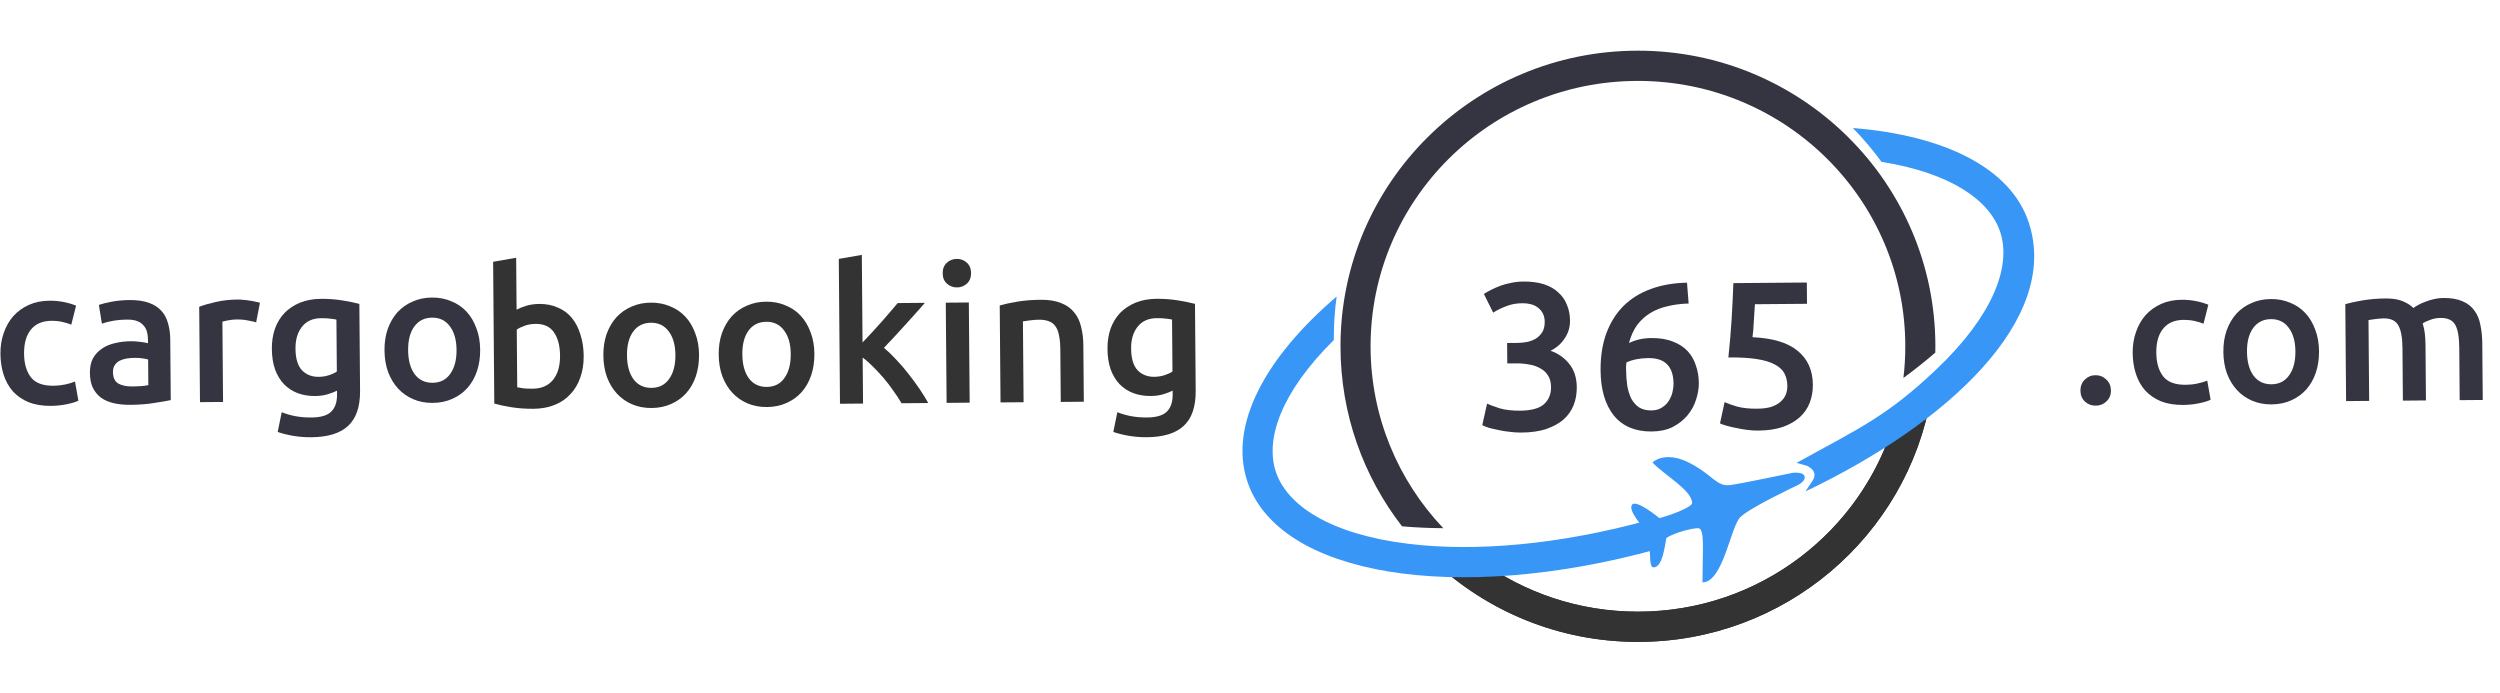 <svg width="148" height="41" viewBox="0 0 148 41" fill="none" xmlns="http://www.w3.org/2000/svg">
<g clip-path="url(#clip0_837_9243)">
<g clip-path="url(#clip1_837_9243)">
<path fill-rule="evenodd" clip-rule="evenodd" d="M112.105 25.096C110.127 31.521 104.109 36.21 96.966 36.21C93.435 36.21 90.18 35.065 87.551 33.131C86.614 33.178 85.702 33.191 84.82 33.17C87.98 36.163 92.257 38 96.966 38C105.648 38 112.863 31.755 114.31 23.538C113.616 24.068 112.88 24.588 112.105 25.096ZM112.682 22.375C112.756 21.76 112.793 21.134 112.793 20.5C112.793 11.842 105.726 4.79 96.966 4.79C88.205 4.79 81.138 11.842 81.138 20.5C81.138 24.662 82.772 28.454 85.442 31.269C84.596 31.264 83.78 31.227 82.999 31.158C80.715 28.206 79.357 24.511 79.357 20.5C79.357 10.835 87.241 3 96.966 3C106.691 3 114.574 10.835 114.574 20.5C114.574 20.625 114.573 20.749 114.57 20.873C113.984 21.38 113.353 21.881 112.682 22.375Z" fill="#353541"/>
<path d="M33.155 21.057C33.15 20.474 33.03 20.014 32.794 19.676C32.565 19.337 32.203 19.17 31.706 19.174C31.48 19.176 31.266 19.212 31.064 19.282C30.869 19.352 30.711 19.428 30.592 19.513L30.62 22.927C30.718 22.948 30.842 22.97 30.993 22.991C31.151 23.005 31.339 23.011 31.557 23.009C32.061 23.005 32.455 22.832 32.738 22.489C33.021 22.139 33.16 21.662 33.155 21.057ZM34.554 21.068C34.558 21.544 34.49 21.976 34.35 22.362C34.218 22.742 34.021 23.068 33.76 23.343C33.507 23.617 33.196 23.828 32.829 23.974C32.461 24.121 32.044 24.196 31.578 24.2C31.127 24.204 30.694 24.174 30.28 24.109C29.873 24.044 29.534 23.971 29.262 23.891L29.193 15.498L30.557 15.259L30.582 18.333C30.739 18.249 30.93 18.171 31.156 18.102C31.388 18.032 31.644 17.995 31.922 17.993C32.336 17.99 32.705 18.062 33.03 18.211C33.362 18.352 33.638 18.557 33.859 18.828C34.079 19.098 34.247 19.425 34.363 19.81C34.486 20.187 34.55 20.606 34.554 21.068Z" fill="#333333"/>
<path d="M41.383 21C41.387 21.468 41.323 21.896 41.191 22.283C41.058 22.67 40.869 23 40.623 23.274C40.377 23.549 40.078 23.763 39.726 23.917C39.381 24.071 38.998 24.15 38.577 24.154C38.156 24.157 37.771 24.084 37.424 23.936C37.077 23.788 36.778 23.579 36.527 23.308C36.277 23.038 36.079 22.711 35.933 22.327C35.794 21.942 35.723 21.515 35.719 21.047C35.715 20.578 35.779 20.154 35.911 19.775C36.051 19.388 36.244 19.057 36.49 18.783C36.744 18.509 37.043 18.298 37.388 18.152C37.733 17.998 38.112 17.919 38.526 17.916C38.939 17.912 39.32 17.985 39.667 18.133C40.022 18.274 40.324 18.479 40.575 18.749C40.825 19.019 41.02 19.347 41.158 19.731C41.304 20.108 41.38 20.531 41.383 21ZM39.984 21.011C39.979 20.422 39.848 19.957 39.589 19.619C39.338 19.274 38.987 19.103 38.535 19.106C38.084 19.11 37.732 19.287 37.479 19.637C37.233 19.979 37.113 20.445 37.118 21.035C37.123 21.632 37.251 22.104 37.502 22.45C37.761 22.795 38.116 22.966 38.567 22.962C39.018 22.959 39.367 22.782 39.612 22.432C39.865 22.082 39.989 21.609 39.984 21.011Z" fill="#333333"/>
<path d="M48.212 20.943C48.215 21.412 48.151 21.84 48.019 22.226C47.887 22.613 47.698 22.943 47.452 23.218C47.206 23.492 46.906 23.706 46.554 23.86C46.209 24.015 45.826 24.093 45.405 24.097C44.984 24.1 44.599 24.028 44.252 23.88C43.905 23.731 43.606 23.522 43.356 23.252C43.105 22.982 42.907 22.654 42.761 22.27C42.622 21.885 42.551 21.459 42.547 20.99C42.543 20.521 42.607 20.097 42.74 19.718C42.879 19.331 43.072 19.001 43.318 18.726C43.572 18.452 43.871 18.242 44.216 18.095C44.561 17.941 44.94 17.862 45.354 17.859C45.768 17.855 46.148 17.928 46.495 18.076C46.85 18.217 47.153 18.422 47.403 18.692C47.654 18.963 47.848 19.29 47.987 19.674C48.133 20.051 48.208 20.474 48.212 20.943ZM46.812 20.954C46.807 20.365 46.676 19.901 46.417 19.563C46.166 19.217 45.815 19.046 45.364 19.05C44.912 19.053 44.56 19.23 44.307 19.58C44.062 19.922 43.941 20.389 43.946 20.978C43.951 21.576 44.079 22.047 44.33 22.393C44.589 22.739 44.944 22.91 45.395 22.906C45.846 22.902 46.195 22.725 46.44 22.375C46.693 22.026 46.817 21.552 46.812 20.954Z" fill="#333333"/>
<path d="M51.062 20.273C51.234 20.09 51.416 19.895 51.611 19.69C51.804 19.476 51.994 19.267 52.181 19.061C52.367 18.848 52.542 18.646 52.706 18.456C52.878 18.258 53.023 18.086 53.142 17.942L54.756 17.928C54.383 18.355 53.988 18.797 53.57 19.254C53.16 19.711 52.747 20.157 52.329 20.591C52.556 20.778 52.795 21.007 53.045 21.277C53.296 21.54 53.539 21.821 53.774 22.122C54.01 22.422 54.231 22.723 54.436 23.024C54.642 23.324 54.813 23.603 54.951 23.859L53.371 23.872C53.234 23.638 53.074 23.394 52.891 23.139C52.716 22.883 52.526 22.635 52.321 22.395C52.116 22.154 51.907 21.929 51.695 21.719C51.482 21.502 51.274 21.318 51.07 21.169L51.092 23.891L49.727 23.902L49.656 15.328L51.02 15.089L51.062 20.273Z" fill="#333333"/>
<path d="M57.404 23.838L56.039 23.85L55.99 17.918L57.355 17.907L57.404 23.838ZM57.488 16.17C57.49 16.427 57.409 16.632 57.245 16.785C57.08 16.937 56.885 17.014 56.66 17.016C56.426 17.018 56.227 16.944 56.06 16.794C55.893 16.645 55.809 16.441 55.807 16.184C55.804 15.919 55.885 15.711 56.05 15.558C56.214 15.406 56.413 15.328 56.646 15.326C56.871 15.325 57.068 15.399 57.234 15.548C57.401 15.698 57.486 15.905 57.488 16.17Z" fill="#333333"/>
<path d="M59.184 18.084C59.446 18.006 59.788 17.932 60.209 17.86C60.629 17.789 61.095 17.751 61.607 17.747C62.088 17.742 62.491 17.807 62.816 17.941C63.141 18.067 63.398 18.25 63.588 18.49C63.785 18.723 63.923 19.009 64.001 19.349C64.087 19.681 64.131 20.047 64.134 20.448L64.162 23.782L62.797 23.794L62.771 20.674C62.768 20.357 62.743 20.089 62.696 19.87C62.657 19.643 62.588 19.462 62.489 19.327C62.397 19.184 62.269 19.083 62.103 19.024C61.944 18.957 61.748 18.925 61.515 18.927C61.342 18.928 61.162 18.941 60.974 18.965C60.786 18.99 60.647 19.01 60.557 19.026L60.596 23.812L59.231 23.823L59.184 18.084Z" fill="#333333"/>
<path d="M66.962 20.64C66.967 21.222 67.094 21.648 67.345 21.918C67.603 22.181 67.931 22.31 68.33 22.307C68.548 22.305 68.751 22.273 68.938 22.211C69.133 22.149 69.291 22.076 69.41 21.992L69.385 18.918C69.287 18.896 69.167 18.878 69.024 18.864C68.88 18.843 68.7 18.833 68.482 18.835C67.985 18.839 67.607 19.009 67.346 19.343C67.085 19.671 66.957 20.103 66.962 20.64ZM70.785 23.126C70.793 24.071 70.558 24.765 70.08 25.207C69.61 25.65 68.882 25.875 67.896 25.884C67.535 25.887 67.182 25.859 66.835 25.802C66.496 25.744 66.187 25.667 65.908 25.571L66.147 24.401C66.38 24.497 66.644 24.575 66.938 24.633C67.24 24.69 67.564 24.718 67.909 24.715C68.459 24.71 68.849 24.594 69.08 24.365C69.311 24.136 69.425 23.799 69.422 23.353L69.42 23.126C69.285 23.195 69.105 23.265 68.88 23.335C68.662 23.405 68.41 23.441 68.125 23.443C67.749 23.446 67.402 23.389 67.085 23.27C66.776 23.152 66.507 22.976 66.279 22.744C66.059 22.511 65.884 22.221 65.753 21.875C65.63 21.52 65.566 21.113 65.563 20.651C65.559 20.22 65.62 19.823 65.745 19.459C65.877 19.095 66.066 18.783 66.312 18.524C66.566 18.265 66.873 18.062 67.233 17.915C67.593 17.769 68.002 17.693 68.461 17.689C68.905 17.686 69.326 17.716 69.726 17.781C70.125 17.846 70.464 17.915 70.743 17.988L70.785 23.126Z" fill="#333333"/>
<path d="M0.026 20.945C0.022 20.507 0.086 20.098 0.219 19.719C0.351 19.332 0.54 18.998 0.786 18.716C1.039 18.434 1.346 18.212 1.706 18.051C2.065 17.889 2.471 17.806 2.922 17.802C3.479 17.798 4.006 17.895 4.504 18.095L4.22 19.221C4.062 19.154 3.881 19.099 3.677 19.055C3.481 19.011 3.27 18.99 3.045 18.992C2.511 18.997 2.106 19.17 1.83 19.513C1.555 19.848 1.42 20.321 1.425 20.934C1.429 21.523 1.565 21.991 1.831 22.337C2.097 22.675 2.542 22.841 3.167 22.836C3.4 22.834 3.629 22.809 3.854 22.762C4.08 22.715 4.275 22.657 4.44 22.587L4.641 23.72C4.491 23.797 4.262 23.867 3.954 23.93C3.654 23.992 3.342 24.025 3.018 24.028C2.514 24.032 2.074 23.96 1.696 23.812C1.327 23.657 1.016 23.444 0.766 23.174C0.523 22.896 0.34 22.568 0.216 22.191C0.093 21.807 0.029 21.391 0.026 20.945Z" fill="#353541"/>
<path d="M7.823 22.877C8.244 22.873 8.563 22.848 8.781 22.801L8.769 21.281C8.693 21.259 8.584 21.237 8.441 21.216C8.298 21.194 8.14 21.184 7.967 21.186C7.816 21.187 7.662 21.199 7.504 21.223C7.354 21.247 7.215 21.29 7.088 21.352C6.968 21.413 6.871 21.501 6.797 21.615C6.722 21.721 6.686 21.858 6.687 22.024C6.69 22.349 6.793 22.575 6.998 22.702C7.202 22.821 7.477 22.88 7.823 22.877ZM7.668 17.763C8.119 17.759 8.499 17.813 8.809 17.924C9.118 18.034 9.364 18.191 9.546 18.394C9.736 18.596 9.869 18.845 9.947 19.139C10.032 19.426 10.076 19.743 10.079 20.091L10.109 23.686C9.898 23.733 9.579 23.788 9.151 23.852C8.73 23.924 8.253 23.962 7.719 23.966C7.365 23.969 7.042 23.938 6.748 23.872C6.454 23.807 6.201 23.699 5.989 23.55C5.785 23.4 5.621 23.205 5.499 22.964C5.384 22.723 5.325 22.425 5.322 22.07C5.32 21.729 5.381 21.441 5.507 21.206C5.641 20.971 5.82 20.78 6.044 20.634C6.268 20.481 6.527 20.373 6.82 20.31C7.12 20.24 7.432 20.203 7.756 20.201C7.906 20.199 8.064 20.209 8.23 20.231C8.395 20.244 8.572 20.273 8.761 20.317L8.759 20.09C8.758 19.931 8.738 19.78 8.699 19.637C8.66 19.494 8.591 19.369 8.493 19.265C8.401 19.152 8.277 19.066 8.118 19.007C7.967 18.948 7.775 18.919 7.542 18.921C7.226 18.923 6.937 18.948 6.674 18.996C6.411 19.044 6.197 19.098 6.032 19.16L5.853 18.05C6.026 17.988 6.277 17.926 6.608 17.862C6.938 17.799 7.292 17.766 7.668 17.763Z" fill="#353541"/>
<path d="M15.163 19.084C15.05 19.047 14.892 19.011 14.688 18.975C14.492 18.931 14.263 18.91 13.999 18.913C13.849 18.914 13.687 18.93 13.515 18.962C13.349 18.994 13.233 19.021 13.166 19.044L13.205 23.796L11.839 23.807L11.793 18.16C12.055 18.059 12.382 17.966 12.772 17.879C13.17 17.785 13.61 17.736 14.091 17.732C14.182 17.732 14.287 17.738 14.407 17.752C14.528 17.759 14.648 17.773 14.769 17.795C14.889 17.809 15.006 17.831 15.119 17.86C15.232 17.881 15.323 17.903 15.39 17.926L15.163 19.084Z" fill="#353541"/>
<path d="M17.493 20.641C17.498 21.224 17.625 21.65 17.876 21.92C18.134 22.182 18.462 22.312 18.861 22.309C19.079 22.307 19.282 22.275 19.469 22.213C19.664 22.151 19.822 22.078 19.941 21.993L19.916 18.92C19.818 18.898 19.698 18.88 19.555 18.866C19.411 18.845 19.231 18.835 19.013 18.837C18.516 18.841 18.138 19.011 17.877 19.345C17.617 19.673 17.489 20.105 17.493 20.641ZM21.316 23.128C21.324 24.073 21.089 24.766 20.611 25.209C20.141 25.651 19.413 25.877 18.427 25.885C18.066 25.888 17.713 25.861 17.366 25.803C17.027 25.745 16.718 25.669 16.439 25.572L16.678 24.402C16.912 24.498 17.175 24.576 17.469 24.634C17.771 24.692 18.094 24.72 18.44 24.716C18.989 24.712 19.38 24.595 19.611 24.366C19.843 24.138 19.956 23.8 19.953 23.354L19.951 23.128C19.816 23.197 19.636 23.266 19.411 23.336C19.193 23.406 18.942 23.442 18.656 23.445C18.28 23.448 17.933 23.39 17.616 23.272C17.307 23.153 17.038 22.978 16.811 22.745C16.591 22.513 16.415 22.223 16.285 21.876C16.161 21.522 16.098 21.114 16.094 20.653C16.09 20.222 16.151 19.825 16.276 19.461C16.408 19.097 16.598 18.785 16.844 18.526C17.097 18.267 17.404 18.064 17.764 17.917C18.124 17.771 18.533 17.695 18.992 17.692C19.436 17.688 19.857 17.718 20.256 17.783C20.656 17.848 20.995 17.917 21.274 17.99L21.316 23.128Z" fill="#353541"/>
<path d="M28.426 20.698C28.43 21.167 28.366 21.595 28.233 21.981C28.101 22.368 27.912 22.698 27.666 22.973C27.42 23.247 27.121 23.461 26.769 23.615C26.424 23.769 26.041 23.848 25.62 23.852C25.198 23.855 24.814 23.783 24.467 23.634C24.12 23.486 23.821 23.277 23.57 23.007C23.32 22.737 23.122 22.409 22.976 22.025C22.837 21.64 22.766 21.214 22.762 20.745C22.758 20.276 22.822 19.852 22.955 19.473C23.094 19.087 23.287 18.756 23.533 18.482C23.787 18.207 24.086 17.997 24.431 17.851C24.775 17.696 25.155 17.618 25.568 17.614C25.982 17.611 26.363 17.683 26.71 17.831C27.064 17.972 27.367 18.178 27.618 18.448C27.868 18.718 28.063 19.045 28.201 19.43C28.347 19.806 28.422 20.229 28.426 20.698ZM27.027 20.71C27.022 20.12 26.89 19.656 26.632 19.318C26.381 18.972 26.029 18.801 25.578 18.805C25.127 18.809 24.775 18.986 24.522 19.335C24.276 19.678 24.156 20.144 24.161 20.733C24.166 21.331 24.294 21.802 24.545 22.148C24.804 22.494 25.159 22.665 25.61 22.661C26.061 22.657 26.41 22.48 26.655 22.131C26.908 21.781 27.032 21.307 27.027 20.71Z" fill="#353541"/>
<path d="M124.967 23.112C124.969 23.377 124.881 23.593 124.702 23.761C124.53 23.928 124.32 24.013 124.072 24.015C123.816 24.017 123.601 23.936 123.427 23.771C123.253 23.606 123.164 23.392 123.162 23.127C123.16 22.862 123.245 22.646 123.416 22.478C123.588 22.303 123.802 22.214 124.057 22.212C124.305 22.21 124.517 22.295 124.691 22.468C124.873 22.633 124.965 22.847 124.967 23.112Z" fill="#353541"/>
<path d="M126.254 20.89C126.25 20.451 126.315 20.042 126.447 19.663C126.579 19.276 126.768 18.942 127.014 18.66C127.268 18.378 127.574 18.157 127.934 17.995C128.294 17.833 128.699 17.75 129.151 17.747C129.707 17.742 130.235 17.84 130.733 18.04L130.449 19.165C130.29 19.098 130.109 19.043 129.906 18.999C129.71 18.956 129.499 18.935 129.273 18.936C128.739 18.941 128.334 19.114 128.059 19.457C127.783 19.792 127.648 20.266 127.653 20.878C127.658 21.468 127.793 21.935 128.06 22.281C128.326 22.619 128.771 22.785 129.395 22.78C129.628 22.778 129.858 22.754 130.083 22.706C130.308 22.659 130.503 22.601 130.668 22.532L130.869 23.664C130.719 23.741 130.491 23.811 130.183 23.874C129.882 23.937 129.571 23.97 129.247 23.972C128.743 23.977 128.302 23.904 127.925 23.756C127.555 23.601 127.245 23.388 126.995 23.118C126.752 22.84 126.568 22.513 126.445 22.136C126.321 21.751 126.258 21.336 126.254 20.89Z" fill="#353541"/>
<path d="M137.287 20.787C137.291 21.255 137.227 21.683 137.094 22.07C136.962 22.456 136.773 22.787 136.527 23.061C136.281 23.335 135.982 23.55 135.63 23.704C135.285 23.858 134.902 23.937 134.481 23.94C134.06 23.944 133.675 23.871 133.328 23.723C132.981 23.575 132.682 23.365 132.432 23.095C132.181 22.825 131.983 22.498 131.837 22.113C131.698 21.729 131.627 21.302 131.623 20.834C131.619 20.365 131.684 19.941 131.816 19.562C131.956 19.175 132.149 18.845 132.394 18.57C132.648 18.296 132.947 18.085 133.292 17.939C133.637 17.785 134.016 17.706 134.43 17.703C134.843 17.699 135.224 17.772 135.571 17.92C135.926 18.061 136.228 18.266 136.479 18.536C136.729 18.806 136.924 19.134 137.062 19.518C137.208 19.895 137.283 20.318 137.287 20.787ZM135.888 20.798C135.883 20.209 135.751 19.745 135.493 19.407C135.242 19.061 134.891 18.89 134.439 18.893C133.988 18.897 133.636 19.074 133.383 19.424C133.138 19.766 133.017 20.232 133.022 20.822C133.027 21.419 133.155 21.891 133.406 22.236C133.665 22.582 134.02 22.753 134.471 22.749C134.922 22.746 135.271 22.569 135.516 22.219C135.769 21.869 135.893 21.395 135.888 20.798Z" fill="#353541"/>
<path d="M142.226 20.598C142.221 19.978 142.138 19.533 141.978 19.262C141.825 18.983 141.538 18.846 141.117 18.849C140.966 18.851 140.801 18.863 140.621 18.888C140.44 18.912 140.305 18.932 140.215 18.948L140.254 23.733L138.889 23.745L138.842 18.006C139.105 17.928 139.446 17.854 139.867 17.782C140.295 17.711 140.746 17.673 141.22 17.669C141.626 17.666 141.957 17.716 142.214 17.82C142.478 17.923 142.697 18.061 142.872 18.234C142.954 18.172 143.059 18.107 143.186 18.038C143.314 17.969 143.456 17.907 143.613 17.853C143.771 17.791 143.936 17.741 144.109 17.702C144.289 17.662 144.469 17.642 144.65 17.64C145.109 17.637 145.485 17.702 145.78 17.835C146.082 17.961 146.316 18.145 146.484 18.385C146.659 18.618 146.778 18.904 146.841 19.244C146.911 19.576 146.948 19.943 146.951 20.343L146.979 23.678L145.613 23.689L145.588 20.57C145.583 19.95 145.504 19.505 145.351 19.234C145.198 18.955 144.908 18.818 144.479 18.822C144.261 18.823 144.054 18.863 143.859 18.94C143.664 19.01 143.518 19.079 143.421 19.148C143.483 19.336 143.526 19.536 143.55 19.748C143.574 19.959 143.588 20.186 143.59 20.428L143.616 23.706L142.251 23.717L142.226 20.598Z" fill="#353541"/>
<path d="M90.063 25.608C89.842 25.61 89.612 25.595 89.375 25.564C89.145 25.541 88.924 25.506 88.71 25.458C88.506 25.419 88.317 25.375 88.144 25.327C87.972 25.271 87.841 25.219 87.75 25.17L88.034 23.896C88.207 23.977 88.458 24.069 88.786 24.174C89.114 24.27 89.52 24.316 90.003 24.312C90.65 24.306 91.116 24.179 91.401 23.93C91.685 23.672 91.826 23.333 91.822 22.914C91.82 22.642 91.761 22.416 91.645 22.236C91.537 22.056 91.384 21.913 91.187 21.808C90.998 21.694 90.776 21.617 90.521 21.578C90.275 21.531 90.013 21.509 89.735 21.511L89.231 21.515L89.221 20.305L89.835 20.3C90.024 20.298 90.212 20.28 90.4 20.246C90.596 20.203 90.772 20.136 90.926 20.044C91.081 19.944 91.207 19.815 91.304 19.658C91.401 19.501 91.448 19.299 91.447 19.052C91.445 18.854 91.407 18.686 91.332 18.547C91.257 18.407 91.158 18.293 91.034 18.203C90.919 18.114 90.783 18.049 90.627 18.009C90.471 17.969 90.307 17.95 90.135 17.951C89.767 17.954 89.44 18.015 89.154 18.133C88.868 18.242 88.616 18.367 88.396 18.509L87.846 17.402C87.96 17.327 88.099 17.248 88.262 17.164C88.425 17.081 88.604 17.001 88.8 16.925C89.004 16.849 89.221 16.79 89.45 16.747C89.679 16.696 89.92 16.669 90.174 16.667C90.649 16.663 91.059 16.717 91.404 16.83C91.749 16.942 92.033 17.104 92.255 17.317C92.486 17.52 92.656 17.766 92.765 18.053C92.882 18.332 92.942 18.64 92.945 18.978C92.948 19.373 92.84 19.728 92.622 20.042C92.412 20.357 92.135 20.598 91.792 20.765C92.236 20.918 92.602 21.174 92.892 21.534C93.19 21.894 93.341 22.358 93.346 22.926C93.349 23.304 93.286 23.659 93.158 23.989C93.029 24.311 92.831 24.593 92.563 24.834C92.294 25.067 91.952 25.254 91.536 25.398C91.127 25.533 90.636 25.603 90.063 25.608Z" fill="#353541"/>
<path d="M97.574 21.199C97.336 21.201 97.107 21.223 96.886 21.266C96.666 21.309 96.465 21.373 96.286 21.456C96.278 21.522 96.271 21.597 96.263 21.679C96.264 21.753 96.264 21.827 96.265 21.901C96.268 22.23 96.291 22.543 96.334 22.839C96.386 23.127 96.466 23.381 96.574 23.603C96.69 23.816 96.843 23.987 97.033 24.117C97.23 24.239 97.472 24.299 97.759 24.297C97.996 24.295 98.197 24.244 98.359 24.143C98.531 24.043 98.669 23.915 98.774 23.757C98.879 23.6 98.956 23.431 99.003 23.249C99.051 23.059 99.074 22.878 99.073 22.705C99.068 22.211 98.947 21.838 98.707 21.585C98.467 21.323 98.09 21.195 97.574 21.199ZM97.748 20.012C98.256 20.008 98.686 20.078 99.04 20.224C99.401 20.36 99.694 20.552 99.917 20.797C100.14 21.042 100.302 21.328 100.403 21.657C100.512 21.977 100.568 22.314 100.571 22.668C100.574 22.989 100.519 23.319 100.407 23.657C100.303 23.996 100.134 24.306 99.899 24.588C99.672 24.861 99.383 25.09 99.032 25.274C98.681 25.45 98.265 25.54 97.781 25.544C96.807 25.552 96.059 25.237 95.538 24.599C95.025 23.953 94.763 23.062 94.754 21.926C94.748 21.103 94.86 20.373 95.093 19.738C95.333 19.094 95.672 18.552 96.111 18.112C96.558 17.672 97.096 17.338 97.724 17.11C98.361 16.875 99.077 16.749 99.871 16.735L99.967 17.969C99.525 17.98 99.112 18.033 98.728 18.127C98.344 18.212 98.001 18.347 97.699 18.531C97.398 18.714 97.137 18.951 96.919 19.241C96.708 19.531 96.547 19.886 96.436 20.307C96.836 20.114 97.273 20.016 97.748 20.012Z" fill="#353541"/>
<path d="M105.811 22.847C105.809 22.575 105.753 22.333 105.645 22.12C105.537 21.907 105.347 21.727 105.076 21.581C104.812 21.435 104.455 21.327 104.004 21.257C103.561 21.186 103 21.154 102.32 21.16C102.404 20.369 102.467 19.619 102.511 18.911C102.554 18.194 102.589 17.478 102.616 16.761L106.964 16.725L106.975 17.985L103.892 18.01C103.884 18.15 103.874 18.311 103.859 18.492C103.852 18.665 103.841 18.842 103.826 19.023C103.82 19.204 103.809 19.377 103.794 19.542C103.779 19.707 103.763 19.847 103.748 19.962C104.96 20.018 105.855 20.29 106.433 20.78C107.018 21.26 107.314 21.925 107.321 22.773C107.324 23.159 107.262 23.518 107.133 23.848C107.005 24.179 106.807 24.464 106.539 24.705C106.27 24.946 105.932 25.138 105.524 25.282C105.115 25.417 104.637 25.487 104.088 25.491C103.867 25.493 103.642 25.478 103.412 25.447C103.183 25.416 102.961 25.377 102.748 25.329C102.543 25.29 102.358 25.246 102.194 25.198C102.03 25.15 101.907 25.106 101.824 25.066L102.096 23.804C102.269 23.885 102.516 23.973 102.836 24.069C103.164 24.157 103.562 24.199 104.028 24.195C104.348 24.192 104.622 24.157 104.85 24.09C105.079 24.014 105.263 23.913 105.401 23.789C105.547 23.664 105.653 23.523 105.717 23.366C105.781 23.201 105.812 23.028 105.811 22.847Z" fill="#353541"/>
<path fill-rule="evenodd" clip-rule="evenodd" d="M112.183 24.834C110.29 31.393 104.206 36.21 96.966 36.21C93.476 36.21 90.255 35.091 87.642 33.197L84.943 33.286C88.091 36.21 92.318 38 96.966 38C105.686 38 112.926 31.7 114.329 23.431L112.183 24.834Z" fill="#333333"/>
<path fill-rule="evenodd" clip-rule="evenodd" d="M78.962 20.003C78.962 20.045 78.962 20.087 78.963 20.129C75.815 23.245 74.901 26.004 75.524 27.912C76.17 29.887 78.681 31.614 83.355 32.191C87.299 32.678 92.306 32.258 97.635 30.783L98.084 32.515C86.265 35.779 75.68 34.122 73.833 28.471C72.752 25.165 74.884 21.178 79.13 17.554C79.019 18.354 78.962 19.172 78.962 20.003ZM106.886 29.089C115.252 25.109 121.983 18.922 120.108 13.189C119.047 9.94 115.098 8.012 109.688 7.578C110.301 8.203 110.867 8.872 111.383 9.581C115.547 10.248 117.809 11.888 118.417 13.747C119.062 15.722 118.06 18.61 114.637 21.861C111.742 24.611 110.147 25.314 106.356 27.403L106.968 27.572C107.391 27.782 107.595 28.091 107.227 28.572L106.886 29.089Z" fill="#3796F6"/>
<path d="M100.171 29.784C100.167 30.03 98.813 30.534 98.234 30.671C98.234 30.671 96.836 29.512 96.607 29.894C96.378 30.276 97.297 31.163 97.503 31.675C97.813 32.443 97.539 33.612 97.907 33.589C98.426 33.555 98.546 32.368 98.648 31.854C99.125 31.512 100.343 31.227 100.567 31.274C100.928 31.348 100.787 32.625 100.787 34.476C102.012 34.476 102.45 31.172 103.032 30.608C103.614 30.045 106.344 28.756 106.344 28.756C106.344 28.756 106.916 28.524 106.83 28.199C106.751 27.901 106.095 27.997 106.095 27.997C106.095 27.997 103.073 28.635 102.42 28.717C101.603 28.82 101.399 28.1 99.97 27.38C98.827 26.805 98.064 27.14 97.826 27.38C98.541 28.134 100.183 29.035 100.171 29.784Z" fill="#3796F6"/>
</g>
</g>
<defs>
<clipPath id="clip0_837_9243">
<rect width="148" height="41" fill="white"/>
</clipPath>
<clipPath id="clip1_837_9243">
<rect width="147" height="35" fill="white" transform="translate(0 3)"/>
</clipPath>
</defs>
</svg>
